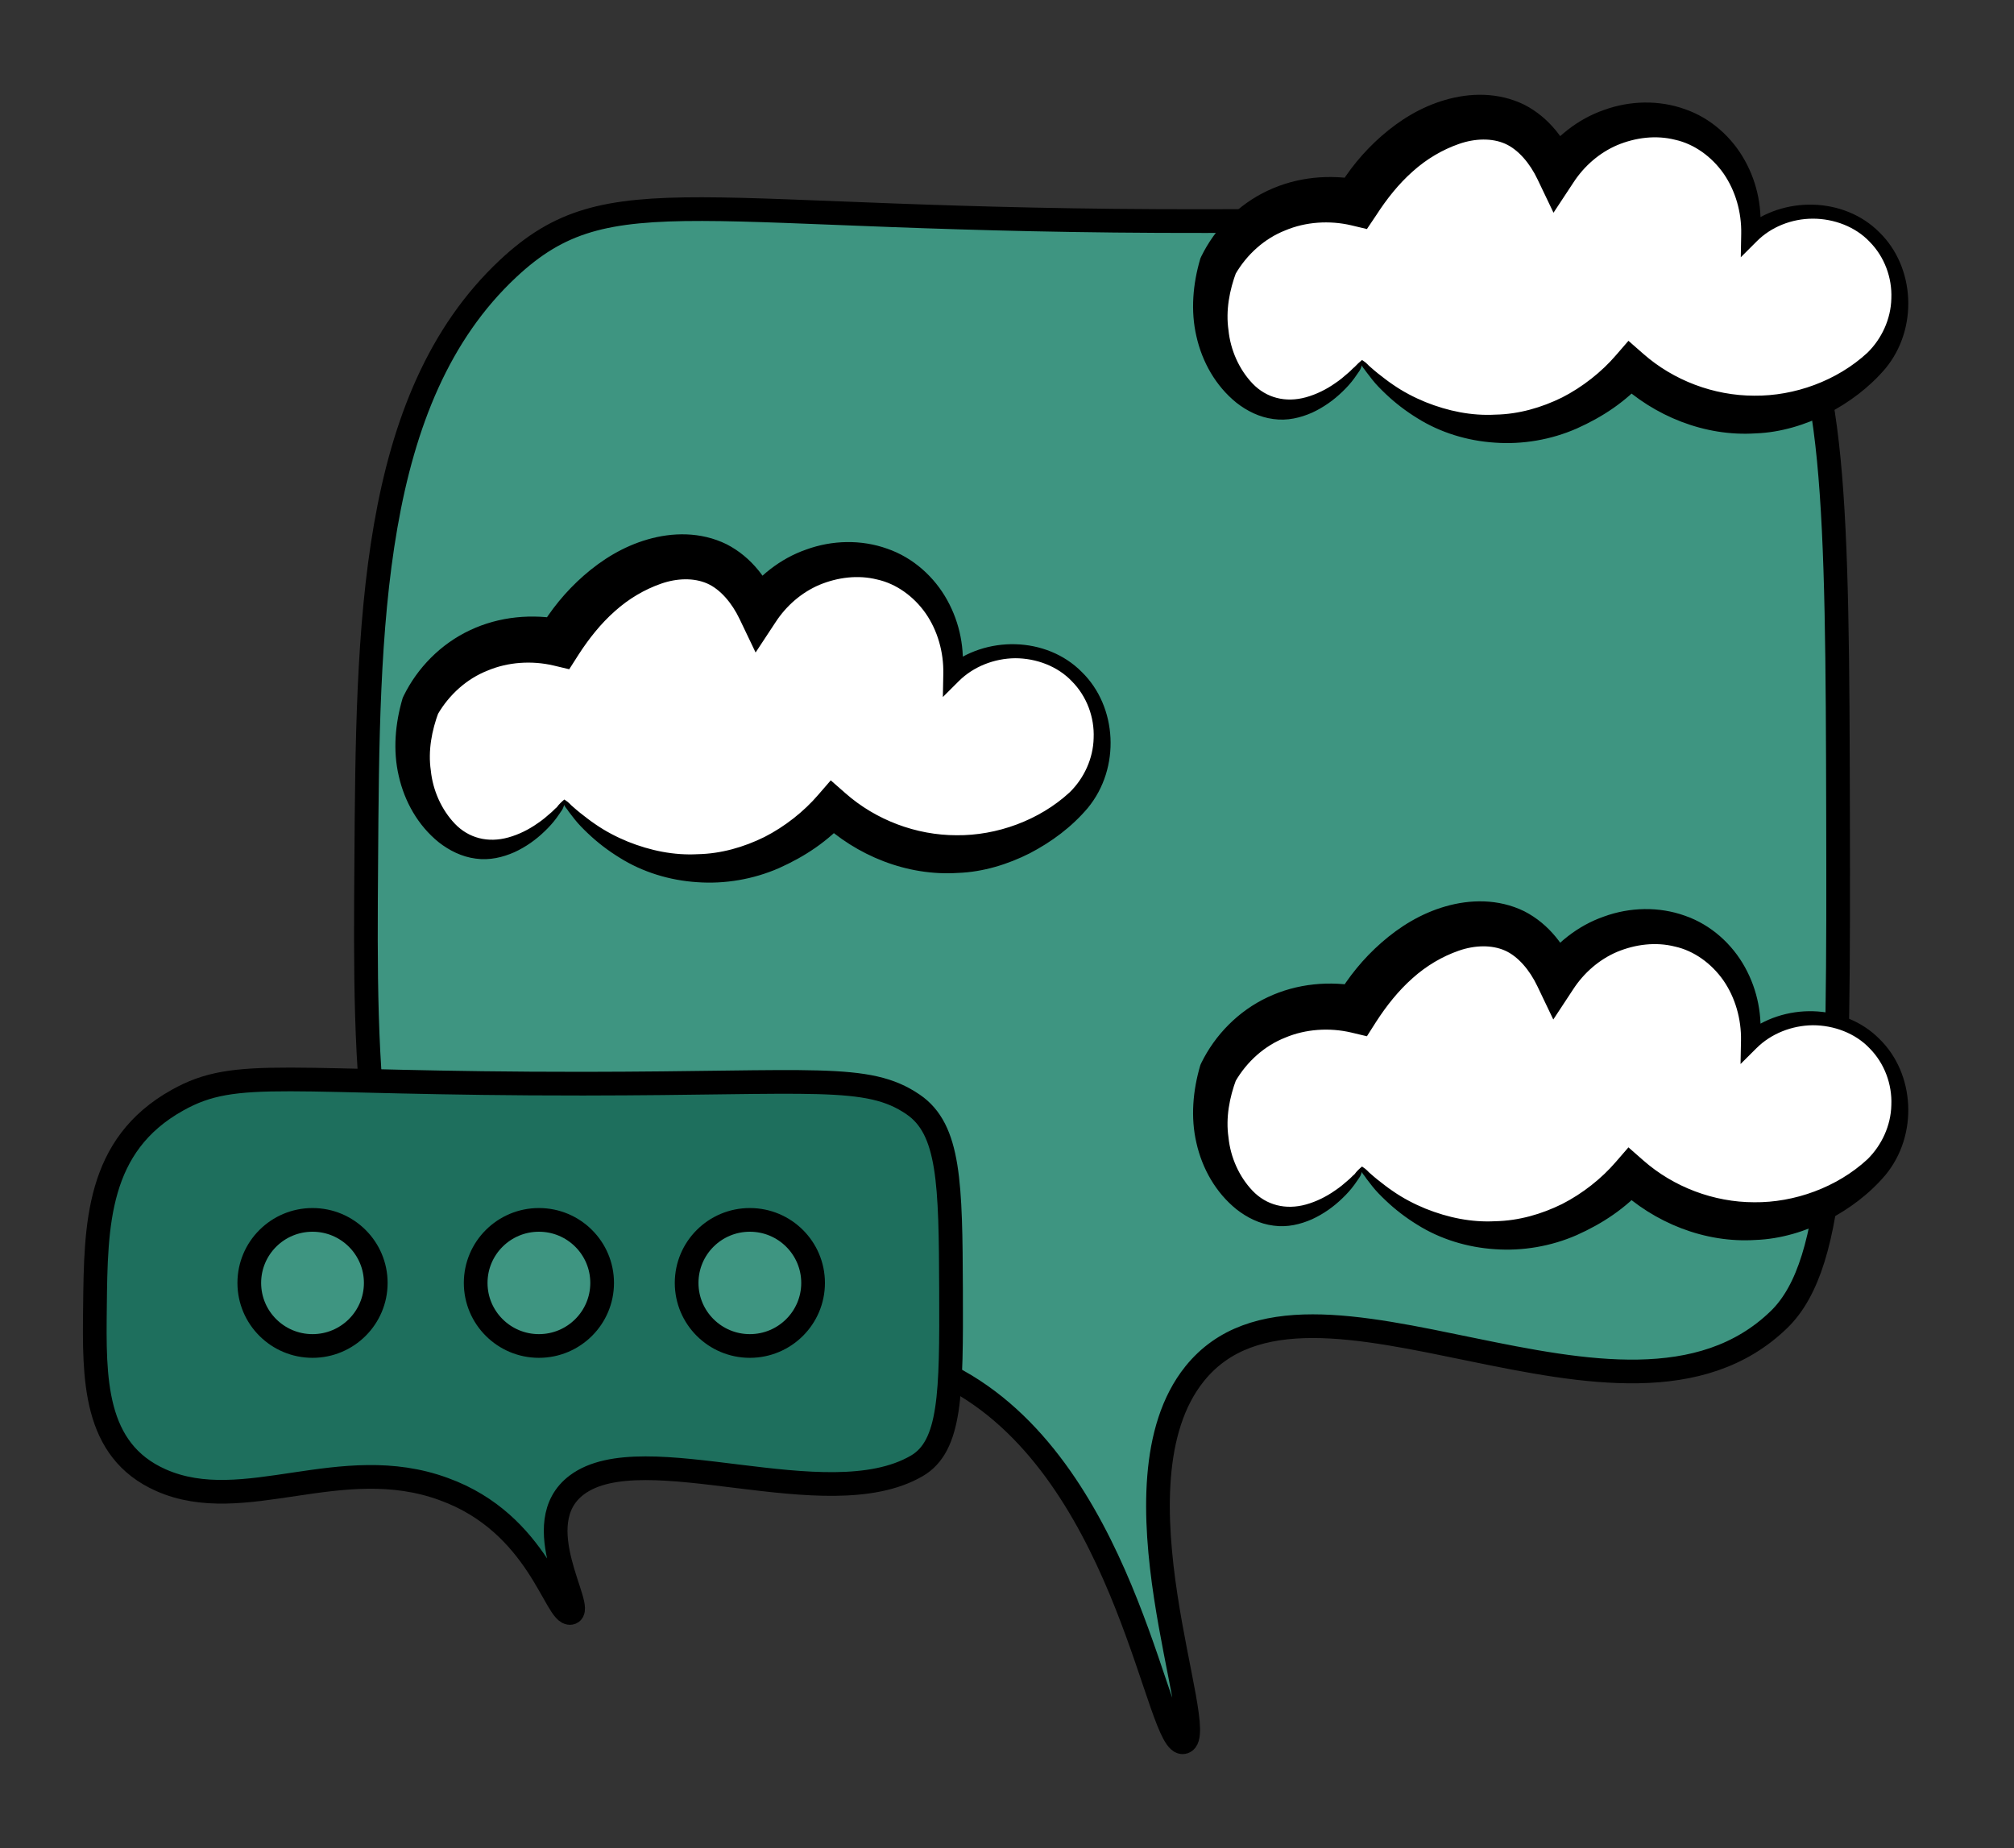 <svg width="85" height="78" viewBox="0 0 85 78" fill="none" xmlns="http://www.w3.org/2000/svg">
<rect x="0" y="0" width="85" height="78" fill="#333333" stroke="none"/>
<path d="M20.253 57.468C15.336 53.84 15.392 45.095 15.457 36.414C15.522 26.459 15.588 16.821 21.438 11.341C25.768 7.285 29.164 9.36 50.887 9.332C67.655 9.322 71.499 8.085 74.812 11.853C77.481 14.886 77.546 21.436 77.574 34.414C77.602 46.965 77.565 53.282 75.083 55.691C68.541 62.046 55.273 51.951 50.42 57.98C46.66 62.66 51.074 73.163 49.963 73.526C48.872 73.88 47.668 62.678 40.763 58.482C33.298 53.952 26.272 61.915 20.253 57.468Z" fill="#3E9581" stroke="black" stroke-miterlimit="10"/>
<path d="M6.798 62.474C3.934 61.208 3.971 58.166 4.008 55.152C4.046 51.691 4.083 48.332 7.489 46.434C10.008 45.02 11.986 45.746 24.621 45.737C34.372 45.727 36.611 45.299 38.533 46.611C40.082 47.662 40.12 49.942 40.138 54.463C40.157 58.827 40.129 61.032 38.692 61.869C34.885 64.083 27.168 60.566 24.35 62.669C22.167 64.297 24.733 67.954 24.08 68.074C23.445 68.195 22.745 64.297 18.724 62.846C14.385 61.255 10.298 64.018 6.798 62.474Z" fill="#1E6F5D" stroke="black" stroke-miterlimit="10"/>
<path d="M13.19 56.808C14.664 56.808 15.859 55.616 15.859 54.147C15.859 52.677 14.664 51.486 13.19 51.486C11.716 51.486 10.521 52.677 10.521 54.147C10.521 55.616 11.716 56.808 13.19 56.808Z" fill="#3E9581" stroke="black" stroke-miterlimit="10"/>
<path d="M31.647 56.808C33.121 56.808 34.316 55.616 34.316 54.147C34.316 52.677 33.121 51.486 31.647 51.486C30.173 51.486 28.979 52.677 28.979 54.147C28.979 55.616 30.173 56.808 31.647 56.808Z" fill="#3E9581" stroke="black" stroke-miterlimit="10"/>
<path d="M22.745 56.808C24.219 56.808 25.413 55.616 25.413 54.147C25.413 52.677 24.219 51.486 22.745 51.486C21.271 51.486 20.076 52.677 20.076 54.147C20.076 55.616 21.271 56.808 22.745 56.808Z" fill="#3E9581" stroke="black" stroke-miterlimit="10"/>
<path d="M57.494 15.286C57.764 15.63 59.621 17.919 62.859 18.087C66.386 18.273 68.57 15.798 68.812 15.509C69.223 15.891 70.996 17.454 73.749 17.491C76.641 17.538 78.517 15.863 78.899 15.509C80.541 14.049 80.607 11.509 79.142 10.02C77.77 8.625 75.419 8.532 73.879 9.899C74.01 8.039 73.086 6.299 71.556 5.508C69.633 4.522 67.049 5.192 65.686 7.22C65.033 5.778 64.119 5.322 63.792 5.183C61.889 4.382 59.024 5.61 57.242 8.56C56.822 8.467 55.058 8.132 53.323 9.174C52.222 9.834 51.653 10.755 51.41 11.211C50.365 14.188 51.932 16.877 53.743 17.249C55.002 17.5 56.505 16.672 57.494 15.286Z" fill="white"/>
<path d="M57.484 15.193C57.718 15.342 57.727 15.407 57.848 15.5C57.951 15.593 58.053 15.677 58.156 15.761C58.361 15.919 58.567 16.086 58.791 16.235C59.22 16.533 59.687 16.775 60.162 16.97C61.114 17.352 62.112 17.556 63.111 17.5C64.1 17.482 65.061 17.203 65.929 16.775C66.787 16.337 67.599 15.695 68.196 14.998L68.728 14.384L69.353 14.932C70.632 16.058 72.33 16.7 74.038 16.7C75.727 16.719 77.528 16.077 78.815 14.886C79.412 14.3 79.804 13.472 79.823 12.597C79.86 11.723 79.534 10.839 78.909 10.206C78.302 9.564 77.397 9.229 76.51 9.229C75.624 9.229 74.747 9.574 74.14 10.188L73.469 10.858L73.487 9.871C73.506 8.96 73.245 8.048 72.741 7.322C72.237 6.606 71.5 6.076 70.697 5.899C69.885 5.694 69.027 5.806 68.262 6.122C67.497 6.448 66.853 7.015 66.405 7.704L65.565 8.978L64.893 7.573C64.567 6.885 64.072 6.308 63.522 6.066C62.971 5.824 62.262 5.834 61.571 6.076C60.881 6.317 60.209 6.708 59.621 7.238C59.033 7.759 58.529 8.392 58.091 9.071L57.69 9.667L57.027 9.509C56.113 9.295 55.105 9.36 54.246 9.723C53.369 10.067 52.623 10.737 52.138 11.574L52.184 11.462C51.886 12.253 51.727 13.109 51.848 13.937C51.932 14.774 52.296 15.593 52.865 16.189C53.444 16.793 54.256 17.007 55.124 16.765C55.553 16.644 55.973 16.44 56.355 16.17C56.551 16.04 56.728 15.891 56.906 15.733C56.999 15.658 57.074 15.565 57.167 15.491C57.251 15.398 57.391 15.268 57.484 15.193ZM57.494 15.379C57.447 15.491 57.438 15.565 57.372 15.658C57.298 15.761 57.232 15.863 57.158 15.965C57.008 16.17 56.84 16.356 56.654 16.533C56.29 16.886 55.861 17.193 55.376 17.417C54.89 17.631 54.33 17.77 53.743 17.686C53.155 17.612 52.623 17.342 52.184 16.998C51.307 16.291 50.738 15.277 50.495 14.198C50.243 13.118 50.346 11.983 50.654 10.932L50.663 10.904L50.701 10.82C51.279 9.639 52.268 8.625 53.5 8.048C54.741 7.462 56.131 7.341 57.456 7.601L56.402 8.057C56.897 7.201 57.54 6.41 58.306 5.741C59.071 5.071 59.966 4.513 61.002 4.215C62.029 3.917 63.232 3.88 64.333 4.42C65.416 4.978 66.069 5.927 66.48 6.866L64.968 6.736C65.64 5.787 66.591 5.024 67.692 4.643C68.784 4.243 70.016 4.215 71.108 4.606C72.218 4.987 73.114 5.815 73.646 6.783C74.187 7.759 74.392 8.867 74.271 9.937L73.627 9.62C75.26 8.253 77.835 8.308 79.319 9.806C80.821 11.267 80.971 13.863 79.571 15.556C78.88 16.365 78.05 16.979 77.126 17.463C76.203 17.928 75.157 18.254 74.094 18.291C71.948 18.431 69.811 17.565 68.271 16.105L69.428 16.04C68.607 16.961 67.627 17.603 66.545 18.086C65.462 18.561 64.259 18.766 63.092 18.682C61.926 18.607 60.778 18.254 59.817 17.649C59.332 17.352 58.884 17.007 58.483 16.626C58.278 16.43 58.081 16.235 57.914 16.021C57.83 15.909 57.746 15.807 57.662 15.695C57.596 15.584 57.428 15.435 57.494 15.379Z" fill="black"/>
<path d="M57.494 49.328C57.764 49.672 59.621 51.961 62.859 52.128C66.386 52.314 68.57 49.839 68.812 49.551C69.223 49.932 70.996 51.495 73.749 51.533C76.641 51.579 78.517 49.904 78.899 49.551C80.541 48.09 80.607 45.55 79.142 44.062C77.77 42.666 75.419 42.573 73.879 43.941C74.01 42.08 73.086 40.34 71.556 39.55C69.633 38.563 67.049 39.233 65.686 41.261C65.033 39.819 64.119 39.364 63.792 39.224C61.889 38.424 59.024 39.652 57.242 42.601C56.822 42.508 55.058 42.173 53.323 43.215C52.222 43.876 51.653 44.797 51.41 45.253C50.365 48.23 51.932 50.919 53.743 51.291C55.002 51.542 56.505 50.714 57.494 49.328Z" fill="white"/>
<path d="M57.484 49.234C57.718 49.383 57.727 49.449 57.848 49.542C57.951 49.635 58.053 49.718 58.156 49.802C58.361 49.96 58.567 50.128 58.791 50.276C59.22 50.574 59.687 50.816 60.162 51.011C61.114 51.393 62.112 51.598 63.111 51.542C64.1 51.523 65.061 51.244 65.929 50.816C66.787 50.379 67.599 49.737 68.196 49.039L68.728 48.425L69.353 48.974C70.632 50.1 72.33 50.742 74.038 50.742C75.727 50.76 77.528 50.118 78.815 48.928C79.412 48.341 79.804 47.513 79.823 46.639C79.86 45.764 79.534 44.88 78.909 44.248C78.302 43.606 77.397 43.271 76.51 43.271C75.624 43.28 74.747 43.624 74.131 44.239L73.459 44.908L73.478 43.922C73.496 43.011 73.235 42.099 72.731 41.373C72.227 40.657 71.49 40.126 70.688 39.95C69.876 39.745 69.017 39.857 68.252 40.173C67.487 40.498 66.843 41.066 66.395 41.755L65.556 43.029L64.884 41.624C64.557 40.936 64.063 40.359 63.512 40.117C62.962 39.875 62.252 39.885 61.562 40.126C60.871 40.368 60.2 40.759 59.612 41.289C59.024 41.81 58.52 42.443 58.081 43.122L57.69 43.736L57.027 43.578C56.113 43.364 55.105 43.429 54.246 43.792C53.369 44.136 52.623 44.806 52.138 45.643L52.184 45.532C51.886 46.322 51.727 47.178 51.848 48.007C51.932 48.844 52.296 49.663 52.865 50.258C53.444 50.863 54.256 51.077 55.124 50.835C55.553 50.714 55.973 50.509 56.355 50.239C56.551 50.109 56.728 49.96 56.906 49.802C56.999 49.728 57.074 49.635 57.167 49.56C57.251 49.439 57.391 49.309 57.484 49.234ZM57.494 49.421C57.447 49.532 57.438 49.607 57.372 49.7C57.298 49.802 57.232 49.904 57.158 50.007C57.008 50.211 56.84 50.398 56.654 50.574C56.29 50.928 55.861 51.235 55.376 51.458C54.89 51.672 54.33 51.812 53.743 51.728C53.155 51.654 52.623 51.384 52.184 51.039C51.307 50.332 50.738 49.318 50.495 48.239C50.243 47.16 50.346 46.025 50.654 44.974L50.663 44.946L50.701 44.862C51.279 43.68 52.268 42.666 53.5 42.089C54.741 41.503 56.131 41.382 57.456 41.643L56.402 42.099C56.897 41.243 57.54 40.452 58.306 39.782C59.071 39.112 59.966 38.554 61.002 38.256C62.029 37.959 63.232 37.921 64.333 38.461C65.416 39.019 66.069 39.968 66.48 40.908L64.968 40.778C65.64 39.829 66.591 39.066 67.692 38.684C68.784 38.284 70.016 38.256 71.108 38.647C72.218 39.029 73.114 39.857 73.646 40.824C74.187 41.801 74.392 42.908 74.271 43.978L73.627 43.662C75.26 42.294 77.835 42.35 79.319 43.848C80.821 45.308 80.971 47.904 79.571 49.597C78.88 50.407 78.05 51.021 77.126 51.505C76.203 51.97 75.157 52.295 74.094 52.333C71.948 52.472 69.811 51.607 68.271 50.146L69.428 50.081C68.607 51.002 67.627 51.644 66.545 52.128C65.462 52.602 64.259 52.807 63.092 52.723C61.926 52.649 60.778 52.295 59.817 51.691C59.332 51.393 58.884 51.049 58.483 50.667C58.278 50.472 58.081 50.276 57.914 50.063C57.83 49.951 57.746 49.849 57.662 49.737C57.596 49.616 57.428 49.476 57.494 49.421Z" fill="black"/>
<path d="M23.818 33.837C24.089 34.182 25.945 36.47 29.183 36.638C32.711 36.824 34.894 34.349 35.137 34.061C35.547 34.442 37.32 36.005 40.073 36.042C42.965 36.089 44.841 34.414 45.223 34.061C46.866 32.6 46.931 30.06 45.466 28.572C44.094 27.176 41.743 27.083 40.203 28.451C40.334 26.59 39.41 24.85 37.88 24.059C35.958 23.073 33.373 23.743 32.011 25.771C31.358 24.329 30.443 23.873 30.116 23.734C28.213 22.934 25.348 24.162 23.566 27.111C23.146 27.018 21.383 26.683 19.647 27.725C18.546 28.386 17.977 29.307 17.734 29.762C16.689 32.74 18.257 35.428 20.067 35.8C21.336 36.042 22.838 35.224 23.818 33.837Z" fill="white"/>
<path d="M23.818 33.744C24.052 33.893 24.061 33.958 24.182 34.051C24.285 34.144 24.387 34.228 24.49 34.312C24.695 34.47 24.901 34.638 25.125 34.786C25.554 35.084 26.02 35.326 26.496 35.521C27.448 35.903 28.447 36.107 29.445 36.052C30.434 36.033 31.395 35.754 32.263 35.326C33.121 34.889 33.933 34.247 34.53 33.549L35.062 32.935L35.687 33.484C36.966 34.609 38.664 35.252 40.372 35.252C42.061 35.27 43.861 34.628 45.149 33.437C45.746 32.851 46.138 32.023 46.157 31.149C46.194 30.274 45.868 29.39 45.242 28.758C44.636 28.116 43.731 27.781 42.844 27.781C41.958 27.79 41.081 28.134 40.465 28.748L39.793 29.418L39.812 28.432C39.83 27.52 39.569 26.608 39.065 25.883C38.561 25.166 37.824 24.636 37.022 24.459C36.21 24.255 35.352 24.366 34.586 24.683C33.821 25.008 33.177 25.576 32.73 26.264L31.89 27.539L31.218 26.134C30.891 25.445 30.397 24.869 29.846 24.627C29.296 24.385 28.587 24.394 27.896 24.636C27.206 24.878 26.534 25.269 25.946 25.799C25.358 26.32 24.854 26.953 24.416 27.632L24.024 28.246L23.361 28.088C22.447 27.874 21.439 27.939 20.58 28.302C19.703 28.646 18.957 29.316 18.472 30.153L18.518 30.041C18.22 30.832 18.061 31.688 18.182 32.516C18.266 33.354 18.63 34.172 19.199 34.768C19.778 35.372 20.59 35.586 21.457 35.344C21.887 35.224 22.307 35.019 22.689 34.749C22.885 34.619 23.062 34.47 23.24 34.312C23.333 34.237 23.408 34.144 23.501 34.07C23.585 33.949 23.725 33.819 23.818 33.744ZM23.828 33.93C23.781 34.042 23.772 34.117 23.706 34.209C23.632 34.312 23.566 34.414 23.492 34.517C23.342 34.721 23.174 34.907 22.988 35.084C22.624 35.438 22.195 35.745 21.709 35.968C21.224 36.182 20.664 36.321 20.077 36.238C19.489 36.163 18.957 35.893 18.518 35.549C17.641 34.842 17.072 33.828 16.829 32.749C16.577 31.67 16.68 30.535 16.988 29.483L16.997 29.455L17.035 29.372C17.613 28.19 18.602 27.176 19.834 26.599C21.075 26.013 22.465 25.892 23.79 26.153L22.736 26.608C23.23 25.753 23.874 24.962 24.639 24.292C25.405 23.622 26.3 23.064 27.336 22.766C28.363 22.468 29.566 22.431 30.667 22.971C31.75 23.529 32.403 24.478 32.813 25.418L31.302 25.287C31.974 24.338 32.925 23.576 34.026 23.194C35.118 22.794 36.35 22.766 37.442 23.157C38.552 23.538 39.448 24.366 39.98 25.334C40.521 26.311 40.726 27.418 40.605 28.488L39.961 28.172C41.594 26.804 44.169 26.86 45.653 28.358C47.155 29.818 47.305 32.414 45.905 34.107C45.215 34.917 44.384 35.531 43.46 36.014C42.536 36.48 41.491 36.805 40.428 36.842C38.282 36.982 36.145 36.117 34.605 34.656L35.762 34.591C34.941 35.512 33.961 36.154 32.879 36.638C31.796 37.112 30.593 37.317 29.426 37.233C28.26 37.159 27.112 36.805 26.151 36.2C25.666 35.903 25.218 35.559 24.817 35.177C24.611 34.982 24.416 34.786 24.247 34.572C24.164 34.461 24.08 34.358 23.996 34.247C23.93 34.126 23.762 33.986 23.828 33.93Z" fill="black"/>
</svg>
